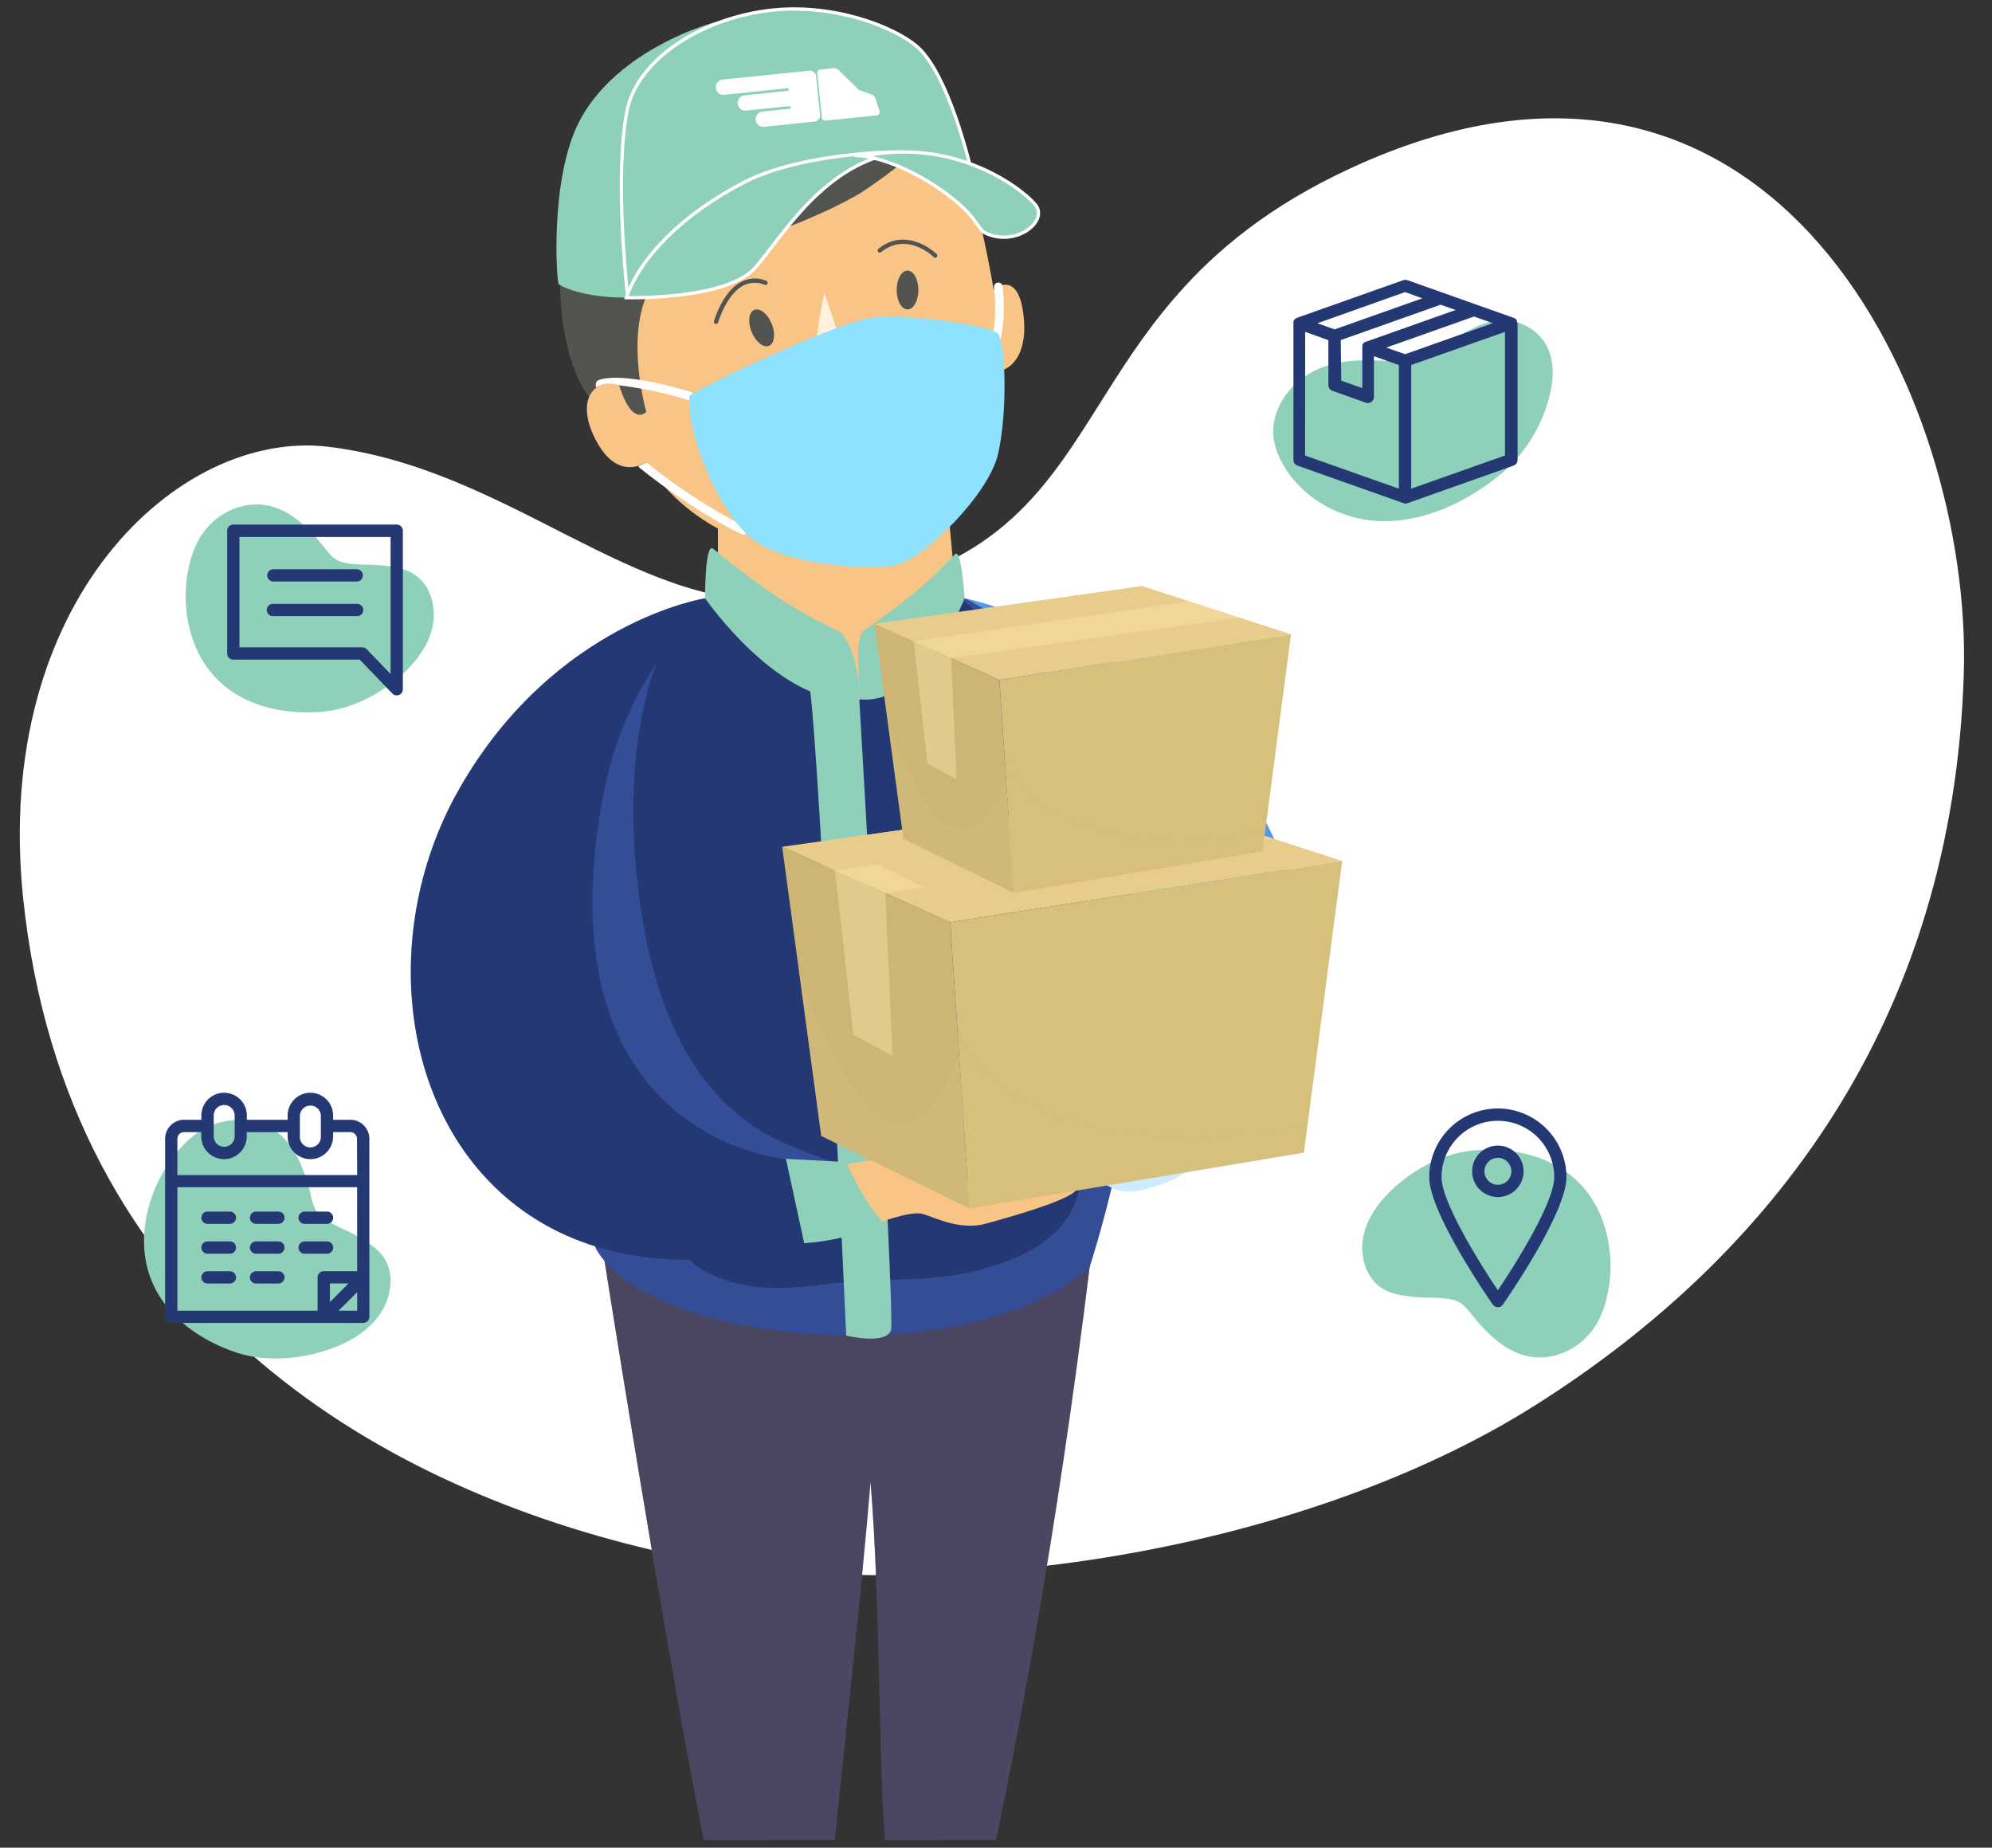 <svg xmlns="http://www.w3.org/2000/svg" viewBox="0 0 601.03 557.42"><rect x="0" y="0" width="601.03" height="557.42" fill="#333333" stroke="none"/><defs><style>.cls-1{isolation:isolate;}.cls-2,.cls-8{fill:#5896e6;}.cls-2{opacity:0.2;}.cls-2,.cls-25,.cls-3{mix-blend-mode:screen;}.cls-16,.cls-3{fill:#fff;}.cls-15,.cls-4{fill:#8ed0b9;}.cls-20,.cls-5{fill:#243873;}.cls-6,.cls-7{fill:#4b4762;}.cls-19,.cls-7{opacity:0.5;}.cls-10,.cls-17,.cls-19,.cls-20,.cls-22,.cls-26,.cls-7,.cls-9{mix-blend-mode:multiply;}.cls-9{fill:#5883e6;}.cls-22,.cls-9{opacity:0.3;}.cls-10,.cls-11{fill:#f9c587;}.cls-12{fill:#525450;}.cls-13{fill:#cfebff;}.cls-14{fill:#ffa639;}.cls-15{stroke:#fff;stroke-miterlimit:10;}.cls-17{fill:#fff1dd;}.cls-18,.cls-19{fill:#8ee2ff;}.cls-20,.cls-25{opacity:0.4;}.cls-21{fill:#cdb576;}.cls-22,.cls-24{fill:#d7bf7c;}.cls-23,.cls-26{fill:#e8cc8b;}.cls-25{fill:#ffeaaa;}</style></defs><title>person</title><g class="cls-1"><g id="OBJECTS"><path class="cls-2" d="M207,13.07c.39,7,16.44,11.15,21.68,13.21Q250.8,35,273.22,43a121.62,121.62,0,0,1,20,9.07c-1.8-7.47-7.41-28.44-15.4-37C272,8.94,251.05-.11,229.26,3.56a64.46,64.46,0,0,0-22.48,8.12A10,10,0,0,1,207,13.07Z"/><path class="cls-3" d="M99,134.78C54,129.37-2.37,181.27,7,271.12,20,394.7,113.72,447.85,195.76,467.39S391.82,469,463.13,424,589.29,308.17,592.52,203.22C595.09,120,535.37-8.42,407.43,50.79,310.32,95.72,346,173.11,237.29,181.08,191.51,184.43,153.66,141.36,99,134.78Z"/><path class="cls-4" d="M460.57,409.07c7.59,1.82,15.75-1.82,20.31-8.33s6.91-19.28,3.23-30.89c-6.17-19.45-24.67-24.18-39.76-22.76-9.59.89-19.71,6.61-26.36,13.83-3.36,3.65-6.13,8.14-6.83,13.24s1,10.85,5,13.91c3.22,2.45,7.35,2.89,11.26,3.24,3.59.33,8.33-.12,11.76,1.07,2.88,1,4.18,3.53,6.31,6C449.63,403.15,454.5,407.62,460.57,409.07Z"/><path class="cls-5" d="M451.94,334.41a20.73,20.73,0,0,0-20.71,20.72c0,10.88,18.41,37.34,19.2,38.46a1.85,1.85,0,0,0,3,0c.78-1.12,19.2-27.58,19.2-38.46A20.74,20.74,0,0,0,451.94,334.41Zm0,54.85c-5.86-8.7-17-26.76-17-34.13a17,17,0,0,1,34,0C469,362.49,457.81,380.56,451.94,389.26Z"/><path class="cls-5" d="M451.94,345.61a7.76,7.76,0,1,0,7.76,7.76A7.77,7.77,0,0,0,451.94,345.61Zm0,11.82a4.06,4.06,0,1,1,4.07-4.06A4.06,4.06,0,0,1,451.94,357.43Z"/><path class="cls-4" d="M81.46,152.66c-7.59-1.84-15.76,1.77-20.33,8.26s-7,19.26-3.34,30.88c6.1,19.48,24.58,24.26,39.68,22.9,9.59-.86,19.73-6.54,26.41-13.74,3.37-3.63,6.15-8.12,6.87-13.22s-1-10.85-5-13.92c-3.22-2.47-7.34-2.92-11.25-3.29-3.59-.33-8.32.1-11.76-1.1-2.87-1-4.16-3.55-6.29-6C92.38,158.62,87.52,154.14,81.46,152.66Z"/><path class="cls-5" d="M119.7,158.26H70.4a1.85,1.85,0,0,0-1.85,1.85v37A1.85,1.85,0,0,0,70.4,199h38.14l9.83,10.22a1.82,1.82,0,0,0,1.33.57,1.84,1.84,0,0,0,1.85-1.85V160.11A1.85,1.85,0,0,0,119.7,158.26Zm-1.85,45.09-7.19-7.48a1.86,1.86,0,0,0-1.33-.57H72.25V162h45.6Z"/><path class="cls-5" d="M82.48,175.44h25.14a1.85,1.85,0,1,0,0-3.7H82.48a1.85,1.85,0,0,0,0,3.7Z"/><path class="cls-5" d="M82.48,185.87h25.14a1.85,1.85,0,1,0,0-3.69H82.48a1.85,1.85,0,1,0,0,3.69Z"/><path class="cls-4" d="M115,395.92c2.94-4.61,3.89-10.85,1.44-15.48-2-3.72-5.69-5.87-9.24-7.84-3.27-1.82-8-3.38-10.7-6-2.29-2.16-2.39-5.15-3.32-8.42-1.79-6.33-4.43-12.67-9.54-16.61-6.4-4.93-15.77-4.85-23-.5s-15.17,15.66-16.86,28.37C41,390.79,56.42,403.1,71.38,408.07c9.51,3.16,21.67,1.9,31.21-2.26C107.41,403.71,112,400.54,115,395.92Z"/><path class="cls-5" d="M105.71,337.82h-5.2v-1.29a6.86,6.86,0,0,0-13.72,0v1.29H74.48v-1.29a6.86,6.86,0,0,0-13.72,0v1.29H55.55a5.74,5.74,0,0,0-5.73,5.73v53.72a1.84,1.84,0,0,0,1.85,1.84h57.92a1.84,1.84,0,0,0,1.85-1.84V343.55A5.74,5.74,0,0,0,105.71,337.82Zm-15.23-1.29a3.17,3.17,0,0,1,6.33,0v6.28a3.17,3.17,0,1,1-6.33,0Zm-26,0a3.16,3.16,0,1,1,6.32,0v6.28a3.16,3.16,0,1,1-6.32,0Zm43.29,58.89h-5.61l5.61-5.6Zm-8.22-2.62v-5.6h5.6Zm8.22-9.3H97.68a1.85,1.85,0,0,0-1.85,1.85v10.07H53.52V358.17h54.23Zm0-29H53.52V343.55a2,2,0,0,1,2-2h5.21v1.29a6.86,6.86,0,1,0,13.72,0v-1.29H86.79v1.29a6.86,6.86,0,0,0,13.72,0v-1.29h5.2a2,2,0,0,1,2,2Zm-47,12.87a1.85,1.85,0,0,1,1.85-1.85h6.75a1.85,1.85,0,1,1,0,3.7H62.61A1.85,1.85,0,0,1,60.76,367.34Zm14.65,0a1.85,1.85,0,0,1,1.85-1.85H84a1.85,1.85,0,0,1,0,3.7H77.26A1.85,1.85,0,0,1,75.41,367.34Zm14.65,0a1.85,1.85,0,0,1,1.85-1.85h6.75a1.85,1.85,0,1,1,0,3.7H91.91A1.85,1.85,0,0,1,90.06,367.34Zm-29.3,9a1.85,1.85,0,0,1,1.85-1.85h6.75a1.85,1.85,0,1,1,0,3.7H62.61A1.85,1.85,0,0,1,60.76,376.35Zm14.65,0a1.85,1.85,0,0,1,1.85-1.85H84a1.85,1.85,0,1,1,0,3.7H77.26A1.85,1.85,0,0,1,75.41,376.35Zm14.65,0a1.85,1.85,0,0,1,1.85-1.85h6.75a1.85,1.85,0,1,1,0,3.7H91.91A1.85,1.85,0,0,1,90.06,376.35Zm-29.3,9a1.85,1.85,0,0,1,1.85-1.85h6.75a1.85,1.85,0,1,1,0,3.7H62.61A1.85,1.85,0,0,1,60.76,385.35Zm14.65,0a1.85,1.85,0,0,1,1.85-1.85H84a1.85,1.85,0,1,1,0,3.7H77.26A1.85,1.85,0,0,1,75.41,385.35Z"/><path class="cls-4" d="M465.75,102.83A15.25,15.25,0,0,0,452,96.69c-4.58.45-8.67,2.85-12.49,5.16-3.52,2.13-7.58,5.53-11.52,7-3.3,1.21-6.17.34-9.75.06-6.94-.53-14.36-.37-20.89,2.61-8.18,3.74-13.29,11.53-13.2,18.91s6.33,17.58,17.34,23c18.47,9.14,38.6.24,51.55-10.58a45,45,0,0,0,15.14-26.59C468.88,111.6,468.46,106.75,465.75,102.83Z"/><path class="cls-5" d="M457.79,97.44a2.15,2.15,0,0,0-.05-.34.13.13,0,0,0,0-.06,1.74,1.74,0,0,0-.14-.38s0-.06-.06-.1a1.88,1.88,0,0,0-.16-.23l-.09-.11-.21-.19L457,96,457,96l-.26-.14-.11,0h0l-32-11.34a1.85,1.85,0,0,0-1.23,0l-32,11.34h0l-.12.06-.25.13-.05,0-.06,0a2,2,0,0,0-.21.19l-.09.11a1.19,1.19,0,0,0-.16.23s-.05.07-.06.1a1.74,1.74,0,0,0-.14.38s0,0,0,.06,0,.23,0,.34v41.27a1.84,1.84,0,0,0,1.23,1.74l32,11.34h0a1.91,1.91,0,0,0,.58.1,2,2,0,0,0,.59-.1h0l32-11.34a1.84,1.84,0,0,0,1.23-1.74V97.44Zm-33.85,9.42-5.67-2,26.46-9.37,5.67,2Zm-19.41-4.26,30.15-10.68,4.51,1.6-27.07,9.59-.09,0-.17.08-.15.09-.15.11-.13.12-.12.13-.1.14a.86.86,0,0,0-.1.16s-.05.09-.07.15l0,0,0,.06s0,0,0,.08,0,.1,0,.15,0,.05,0,.07a.68.68,0,0,0,0,.14s0,.09,0,.14V117.1l-6.36-2.26Zm19.41-14.48L429.15,90l-26.46,9.37-5.21-1.84Zm-30.14,12,7,2.5v13.55a1.86,1.86,0,0,0,1.23,1.74l10.06,3.57a1.86,1.86,0,0,0,.61.1,1.81,1.81,0,0,0,1.07-.34,1.84,1.84,0,0,0,.78-1.51V107.47l7.52,2.66v37.3l-28.3-10Zm60.29,37.3-28.3,10v-37.3l28.3-10Z"/><path class="cls-6" d="M262.67,447.21c3,36.14,2.39,83.94,4.37,107.92h33.47c5.78-27.33,18.3-91,28.23-172.71,4.37-35.92-132.59-29.94-146.94-5.81,0,0,18.4,117.07,30.54,178.52h39.52C254.72,527.26,260.12,478.07,262.67,447.21Z"/><path class="cls-7" d="M221.78,418.59c15.35,2.5,42.38,1.8,58.37-.43,21.55-3,34.76-9.49,46.47-18.86q1.08-8.31,2.12-16.88c4.37-35.92-132.59-29.94-146.94-5.81,0,0,18.4,117.07,30.54,178.52h20.12C230.4,516.7,224.16,449.57,221.78,418.59Z"/><path class="cls-7" d="M283.6,511c.12-12.13-1-34.21-1.73-46.32-.61-9.72-12.93-17.89-19.34-29.62-.28,6.72-.07,14.68.14,12.13,3,36.14,2.39,83.94,4.37,107.92h16.7C283.61,540.69,283.44,527.37,283.6,511Z"/><path class="cls-8" d="M291,180.49s33.52,6.93,60.57,30.46c24.18,21,63.22,67.54,24.18,128.5l-24.23-6.2s-9.17-70.06-32.17-79.54S282.66,196.91,291,180.49Z"/><path class="cls-5" d="M212.73,180.49S246,214.9,259.27,211,291,180.49,291,180.49s21,8.55,37.47,42.26c13.37,27.37,24.67,82.21.24,159.67-36.45,32.11-132.77,23.59-149-5.89C161.06,303.81,143.33,219.7,212.73,180.49Z"/><path class="cls-9" d="M328.5,222.75C312,189,291,180.49,291,180.49l-.54.77c.6.38,1.18.78,1.74,1.21,6.87,5.34,9.54,14,10.68,22.74a8.72,8.72,0,0,1,5.41,6.14c10.4,37.5,20.05,75.94,12.92,115a7.72,7.72,0,0,1-3.44,5.2c4.09,10.67,11.74,19.34,6.43,31.71C319.2,375,307,380,295.46,383.15c-14.56,3.91-29.91,2.16-44.75,4.11-13.66,1.79-27.61,2.83-39.8-4.82-5.44-3.41-6.08-10.31-1.93-15,11.56-13.06,33.43-11.2,49.09-13.87l2.35-.38-.16-.06a144.56,144.56,0,0,1-23.61-8.29c-32.3-14.17-42-51.52-44.81-83.54-2.17-24.94-.1-53.73,13-75.92-60.12,41-43.07,121.31-25.14,191.14,16.24,29.48,112.56,38,149,5.89C353.17,305,341.87,250.12,328.5,222.75Z"/><path class="cls-10" d="M216.61,151.79v29.74s27.81,34.58,44.53,28.76,27.71-26.5,27.71-26.5L285.75,150Z"/><path class="cls-11" d="M308.85,95.39c-1.53-14.39-9-8.17-9-8.17l0,.37c-2.53-15-5.84-27.47-5.84-27.47C247.15,7.87,187.76,74.22,184.77,83.27s2.09,33,2.09,33c-3.73-3.23-14.37,1.29-7.58,15.51S195,139.41,195,139.41c19.05,30.05,57.83,30.7,68.93,28.54,6-1.17,29.09-16.8,36.52-36.2,1.92-5,2.42-12.19,2.1-20.11C303.85,111.21,310.24,108.37,308.85,95.39Z"/><path class="cls-12" d="M169,83.21c-.3,19.13,5,32.3,8.73,36.42a6.93,6.93,0,0,1,9.1-3.39c4,12.77,8.17,8,8.17,8s-8.72-30.36,5.5-42.57c4.11-3.54,35.48-9.7,58.92-23.3a149.44,149.44,0,0,0,15.08-11.2C243.06,17.7,169.25,69.51,169,83.21Z"/><path class="cls-12" d="M216.05,97.71a.47.47,0,0,1-.17,0,.64.64,0,0,1-.45-.8c.1-.37,2.63-9.17,8.44-12a8.79,8.79,0,0,1,7.4-.15.65.65,0,0,1-.48,1.2,7.55,7.55,0,0,0-6.35.11c-5.3,2.63-7.74,11.16-7.77,11.24A.64.64,0,0,1,216.05,97.71Z"/><path class="cls-12" d="M282.19,77.76a.64.64,0,0,1-.45-.18c-.33-.32-8.07-7.76-15.89-1.51a.65.65,0,0,1-.91-.1.64.64,0,0,1,.1-.91c8.72-7,17.52,1.51,17.6,1.59a.65.65,0,0,1,0,.92A.62.62,0,0,1,282.19,77.76Z"/><path class="cls-12" d="M232.84,97.68c1.22,3,.84,6-.84,6.66s-4-1.2-5.23-4.21-.84-6,.84-6.66S231.63,94.68,232.84,97.68Z"/><path class="cls-12" d="M277.09,87.49c0,3.23-1.46,5.86-3.27,5.86s-3.28-2.63-3.28-5.86,1.47-5.86,3.28-5.86S277.09,84.25,277.09,87.49Z"/><path class="cls-4" d="M215.15,165.53c15.2,12.28,24.08,18.34,37.58,24.72,3.85,1.83,6.54,11.72,6.54,20.7-23.27,3.22-46.54-30.46-46.54-30.46S212.67,163.52,215.15,165.53Z"/><path class="cls-4" d="M288.09,167.24c-10.39,11.22-19.67,17.45-27.22,22.85-3.2,2.3-1.6,11.88-1.6,20.86,19.39,2.19,31.76-30.46,31.76-30.46S290.13,165,288.09,167.24Z"/><path class="cls-13" d="M371.31,346.51s-18.42,10.34-21.42,11-9.17,3.66-14.83.64-21.84-11.63-20-14.43,8-5,11-1.94,17.05,3.45,17.05,3.45,13.45-2.81,14.95-3.45S371.31,346.51,371.31,346.51Z"/><path class="cls-14" d="M348.89,341.19l20.1,7s7.89,0,10.85-14.54c-8.95-9.56-27.12-5.69-27.12-5.69Z"/><path class="cls-4" d="M259.27,211s10.87,185.56,9.56,190.22-13.51,1.71-13.51,1.71-7.84-173.52-11.08-196.24C250.4,209.75,259.27,211,259.27,211Z"/><path class="cls-4" d="M222.24,5.12c-11.71,2-37.53,11.82-47.67,31.92-8.7,17.26-6.64,48-6,48.65S175.72,89.8,189,89.8C189,89.8,212.7,17.54,222.24,5.12Z"/><path class="cls-15" d="M229.26,3.56c-21.16,3.56-37.25,16.15-40,29.55-4,19.67,0,55.24,0,55.24s20.45-28.94,49.44-36.73c25.93-7,39.79-4.45,55.15,3.17,0,0-6.21-29.19-16-39.65C272,8.94,251.05-.11,229.26,3.56Z"/><path class="cls-15" d="M189,89.8s30.64.84,39.13-9.3,21.33-31.82,43.59-34.64c-7.06-.12-31.57,1.17-46.93,9C205.65,64.69,193,77.92,189,89.8Z"/><path class="cls-15" d="M260.55,47.1s10.38,1,23.84,10.53c10.46,7.4,10.49,11.47,12.85,12.63,8.8,4.32,18.68-3,15.47-8.06C310.7,59,290.19,41,260.55,47.1Z"/><path class="cls-16" d="M208,120.77a1.13,1.13,0,0,1-.36-.06,119.29,119.29,0,0,0-20.82-4.47,9.15,9.15,0,0,0-4.74-.33,8.65,8.65,0,0,0-2.16,1,1.78,1.78,0,0,1,.42-2.1c.59-.32,6.34-3,28,3.37a1.3,1.3,0,0,1,.88,1.6A1.32,1.32,0,0,1,208,120.77Z"/><path class="cls-16" d="M224.22,161.27a1.33,1.33,0,0,1-.57-.14c-16.13-7.94-30.53-19.93-30.67-20a1.33,1.33,0,0,1-.38-.54,9.26,9.26,0,0,0,1.25-.48c.73-.35,1.06-.61,1.18-.65a171.2,171.2,0,0,0,29.76,19.4,1.3,1.3,0,0,1-.57,2.46Z"/><path class="cls-16" d="M300.59,103.31a1.22,1.22,0,0,1-.32,0,1.29,1.29,0,0,1-.93-1.57c1.66-6.47.6-15.06.58-15.15a1.3,1.3,0,0,1,2.57-.33c.05.38,1.13,9.18-.64,16.12A1.3,1.3,0,0,1,300.59,103.31Z"/><path class="cls-17" d="M248.77,88.39s-3.94,15.42-1.62,21.43,7.64-3.46,7.64-3.46Z"/><path class="cls-18" d="M208,119.47c.08-1,44-22.3,55-23.59s35.88,2.26,38.14,4.85,2.91,23.59,0,36.2-22.3,31.15-30.06,33.32-32.86.35-43.24-7S207.19,131.5,208,119.47Z"/><path class="cls-19" d="M260.22,125.33c-1.54-5.78-5.82-19.61-6.63-22.17-2.19.78-2.08.68-4.66,1.76C249.2,105.26,255,128.48,260.22,125.33Z"/><path class="cls-19" d="M253,154c-12.34-2.81-23.57-7.33-33-16-7.3-6.68-12-19-12-18.57-.85,12,9.42,36.36,19.79,43.74s35.48,9.2,43.24,7c4.33-1.21,12.29-7.53,19-15.07C277.71,157.6,263.09,156.27,253,154Z"/><path class="cls-5" d="M212.73,180.49s-45.08,7-73.93,57.1C100,305,137.51,406.52,247.76,373.65l-10.63-24S163,344,181.8,241C188.68,203.48,209,188.27,212.73,180.49Z"/><path class="cls-20" d="M152.66,228a135.84,135.84,0,0,1,22-30.33,124.13,124.13,0,0,0-35.88,39.94C104.19,297.71,130.32,385,214.69,379.8,141.41,374.84,120,288.49,152.66,228Z"/><path class="cls-11" d="M252.23,352l11.4,17.42s11-4.29,14.76-3.19,11.33,5.07,19,2.95,29.43-8.15,27.41-11.22-9.67-6.16-13.88-3.63-22.46,2-22.46,2-16.77-6.16-18.62-7S252.23,352,252.23,352Z"/><path class="cls-4" d="M255.32,350.58s5.85,13.26,10.69,17.47c-7.1,6.13-23.36,7-23.36,7l-5.52-25.44Z"/><polygon class="cls-21" points="236 255.46 247.78 342.69 292.48 364.57 286.7 278.24 236 255.46"/><path class="cls-22" d="M241,292.38l6.79,50.31,44.7,21.88-3.08-46C266.73,376.6,241,292.38,241,292.38Z"/><polygon class="cls-23" points="236 255.46 344.56 240.15 404.97 259.74 286.7 278.24 236 255.46"/><polygon class="cls-24" points="404.97 259.74 393.41 347.72 292.48 364.57 286.7 278.24 404.97 259.74"/><path class="cls-22" d="M394.5,339.48l-1.09,8.24L292.48,364.57,288.83,310C307.64,357.19,394.5,339.48,394.5,339.48Z"/><polygon class="cls-25" points="251.95 262.62 267.09 269.34 384.15 252.99 363.53 246.3 251.95 262.62"/><polygon class="cls-25" points="251.95 262.62 257.48 312.16 269.32 318.61 267.09 269.34 251.95 262.62"/><polygon class="cls-26" points="275.7 252.64 272.24 250.35 249.6 253.54 294.25 274.96 380.93 256.81 275.7 252.64"/><polygon class="cls-21" points="263.84 188.18 272.6 253.07 305.85 269.34 301.55 205.12 263.84 188.18"/><path class="cls-22" d="M267.55,215.64l5.05,37.43,33.25,16.27-2.29-34.19C286.7,278.29,267.55,215.64,267.55,215.64Z"/><polygon class="cls-23" points="263.84 188.18 344.59 176.79 389.52 191.37 301.55 205.12 263.84 188.18"/><polygon class="cls-24" points="389.52 191.37 380.93 256.81 305.85 269.34 301.55 205.12 389.52 191.37"/><path class="cls-22" d="M381.73,250.68l-.8,6.13-75.08,12.53-2.72-40.58C317.12,263.85,381.73,250.68,381.73,250.68Z"/><polygon class="cls-25" points="275.7 193.51 286.96 198.51 374.04 186.34 358.7 181.37 275.7 193.51"/><polygon class="cls-25" points="275.7 193.51 279.82 230.35 288.62 235.15 286.96 198.51 275.7 193.51"/><path class="cls-16" d="M249.11,36.39l15.46-1.59a1,1,0,0,0,.82-1.26l-1.25-3.8A1.93,1.93,0,0,0,263,28.53l-3.58-1.3a1.58,1.58,0,0,1-.52-.33L253,21.12a2,2,0,0,0-1.55-.55l-4,.41a1,1,0,0,0-.86,1.06l1.38,13.49A1,1,0,0,0,249.11,36.39Z"/><path class="cls-16" d="M244.07,21.34l-6,.62-.59.06L218,24A2.32,2.32,0,0,0,216,26.56h0a2.3,2.3,0,0,0,2.52,2.05l19.08-2A.37.37,0,0,1,238,27V27a.38.38,0,0,1-.34.42l-13,1.34a2.31,2.31,0,0,0-2.07,2.54h0a2.3,2.3,0,0,0,2.52,2.06l13-1.34a.45.45,0,0,1,.49.4h0a.37.37,0,0,1-.33.4l-8.2.84A2.32,2.32,0,0,0,228,36.25h0a2.3,2.3,0,0,0,2.52,2l8.59-.88.58-.06,6-.62a1.94,1.94,0,0,0,1.73-2.13l-1.18-11.54A1.94,1.94,0,0,0,244.07,21.34Z"/></g></g></svg>